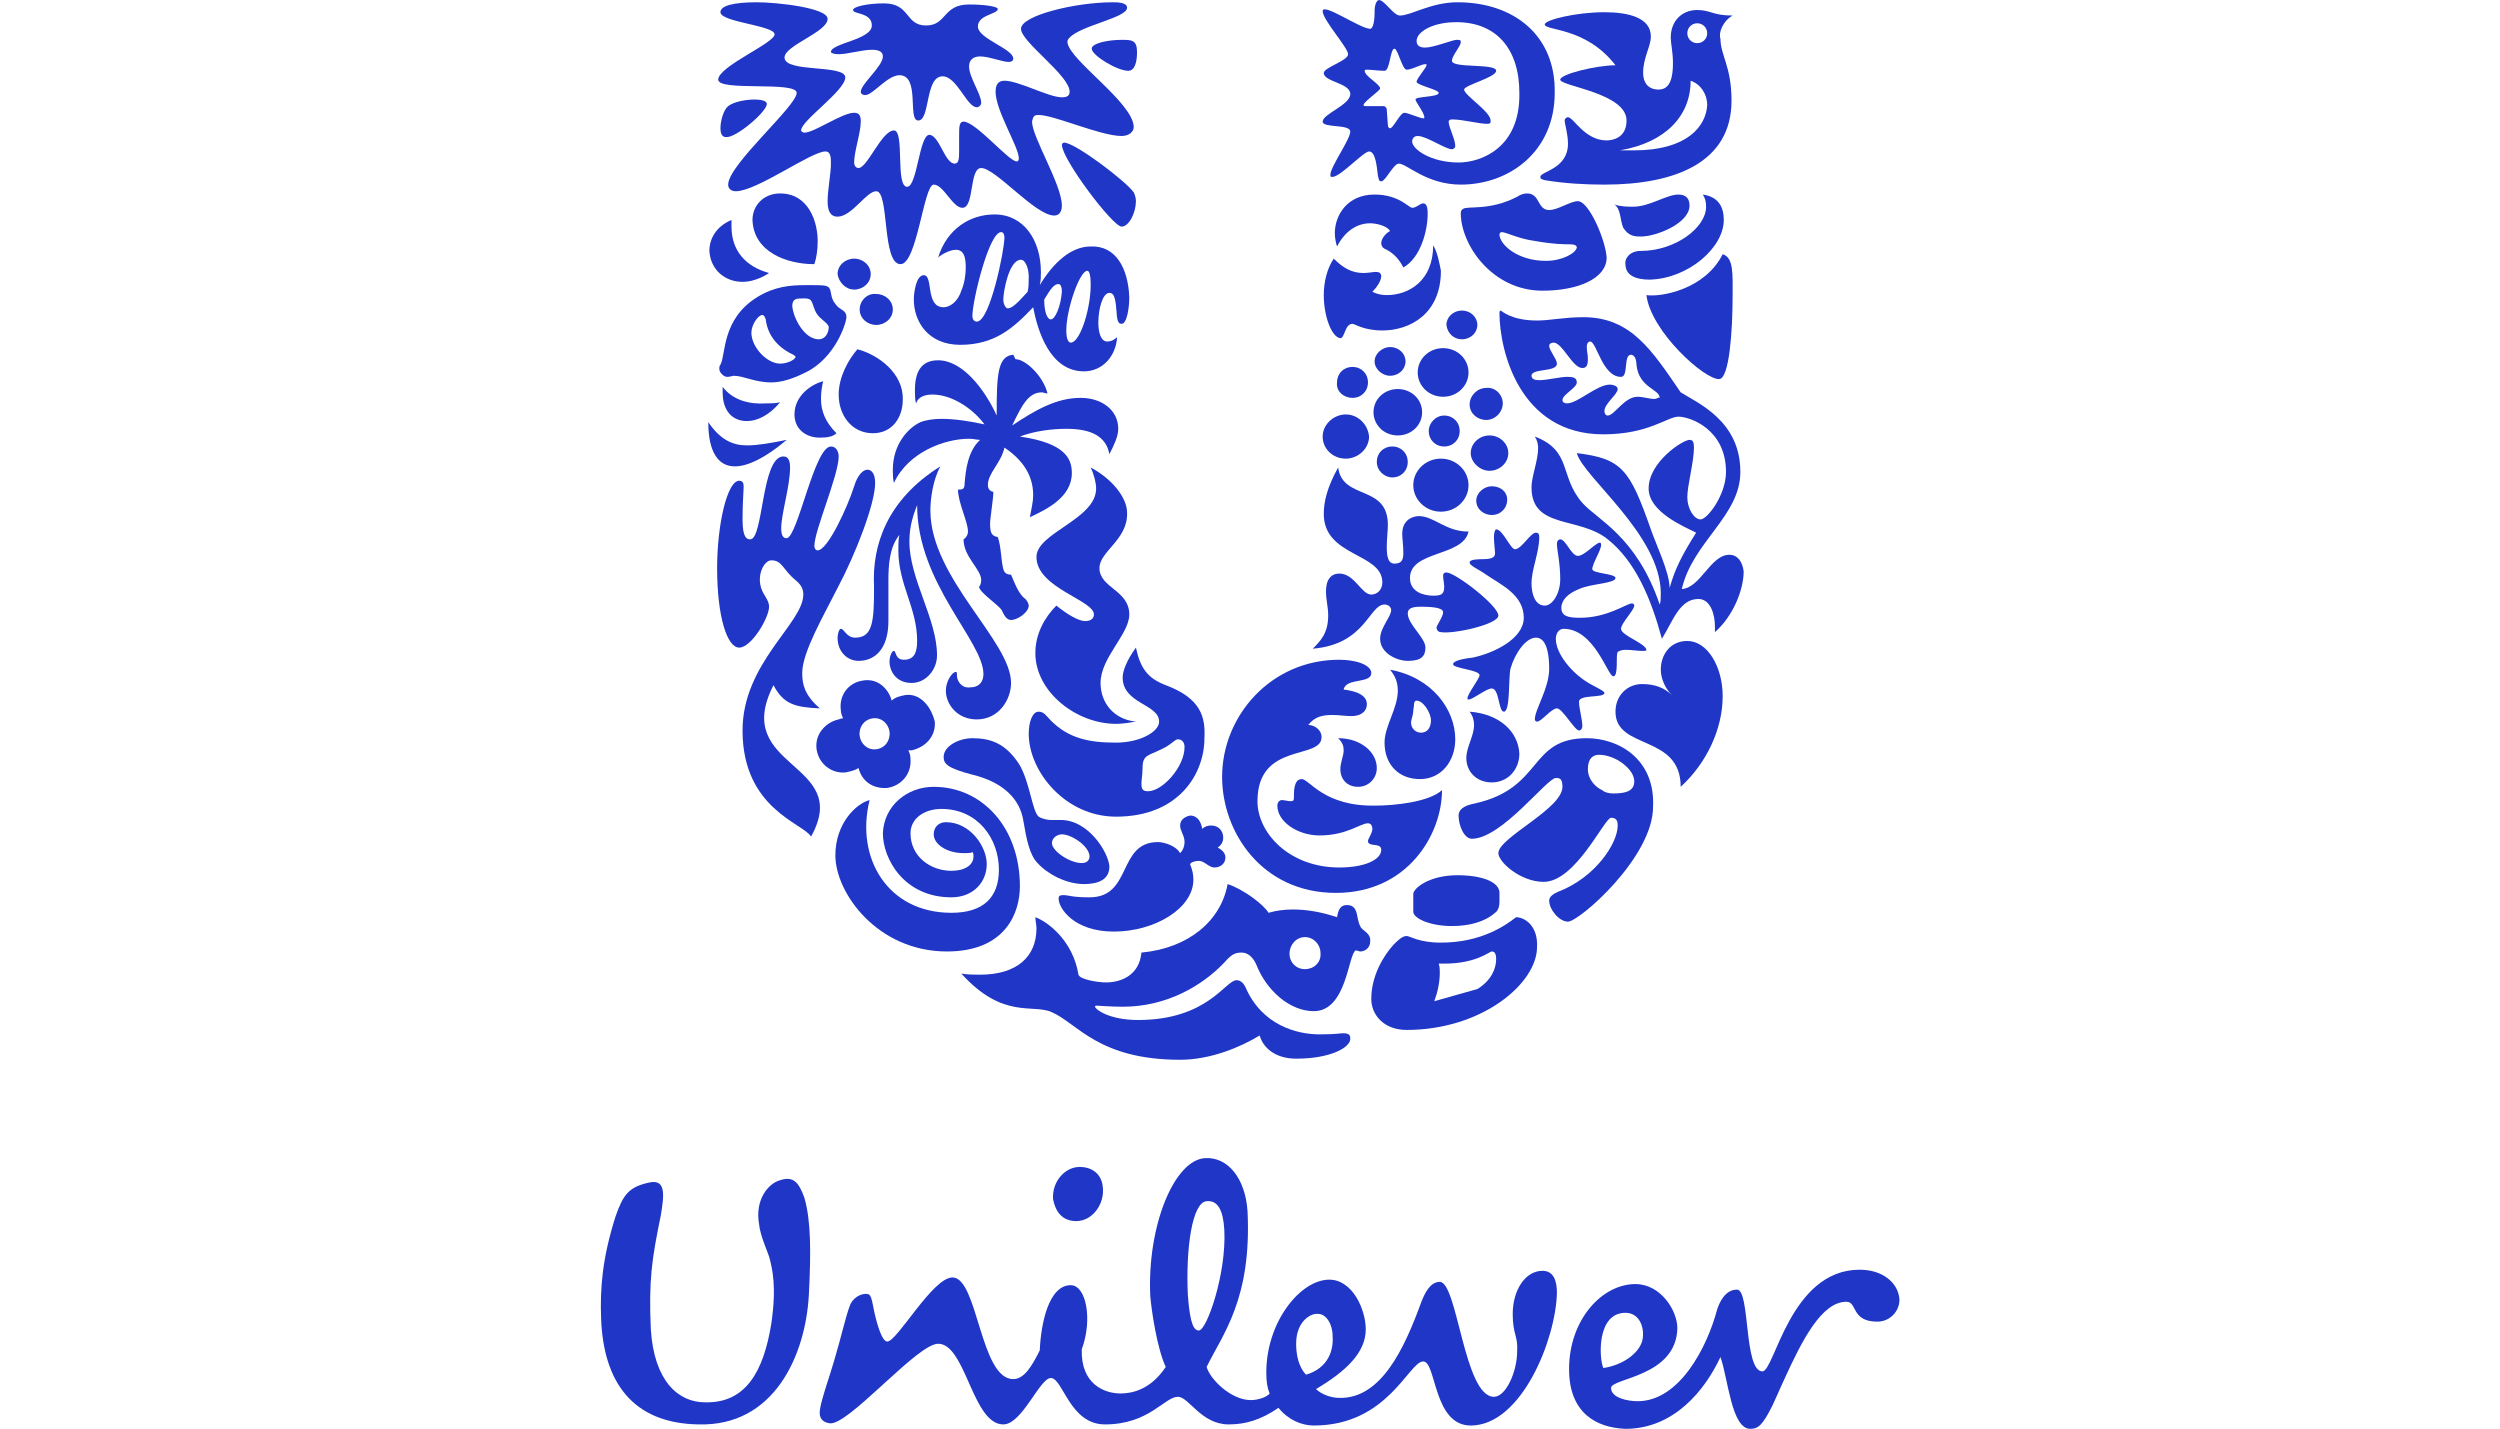 <?xml version="1.0" encoding="UTF-8" standalone="no"?>
<svg
   viewBox="0 0 350 200"
   aria-hidden="true"
   version="1.1"
   id="svg16"
   width="350"
   height="200"
   xmlns:xlink="http://www.w3.org/1999/xlink"
   xmlns="http://www.w3.org/2000/svg"
   xmlns:svg="http://www.w3.org/2000/svg">
  <style
     id="style1">
    .st1{fill-rule:evenodd;clip-rule:evenodd;fill:#1f36c7}
  </style>
  <defs
     id="defs1">
    <path
       id="path-1"
       fill="#1f36c7"
       d="m 114.9,10.3 c 2.1,0 3.5,1.2 3.6,2.7 0,1.1 -0.9,2 -2,2 -2.4,0 -1.8,-1.8 -2.8,-1.8 -2.24,0 -3.999,3.443 -5.675,7.129 l -0.258,0.568 -0.384,0.855 L 107,22.6 c -0.9,1.8 -1.3,2.1 -2,2.1 -1.7,0 -2,-4.5 -2.7,-6.5 -1.4,3 -4.2,6.5 -8.6,6.5 -2.6,-0.1 -5.1,-1.4 -5.1,-5.4 0,-4.5 3,-7.7 6,-7.7 2.3,0 3.8,2.4 3.8,4 -0.1,4.4 -6,4.5 -6,5.4 0,0.9 1.5,1.2 2.4,1.2 3.8,0 6.3,-4.9 7.2,-8.3 0.2,-0.6 0.7,-1.8 1.8,-1.8 1.2,0 0.6,7.4 2.3,7.4 1.1,0 2.5,-9.2 8.8,-9.2 z M 55.7,0.2 c 2,-0.1 3.6,1.8 3.8,4.8 0.4,8 -2.3,11.2 -3.7,14.1 0.3,1.1 2.2,3 4,3 0.7,0 1.5,-0.3 1.7,-0.6 -0.2,-0.5 -0.3,-1 -0.3,-1.9 0,-4.6 3.1,-8.4 5.7,-8.4 2.1,0 3.3,2.7 3.3,4.5 0,2.1 -1.8,3.8 -4.5,5.4 0.5,0.5 1.4,0.8 2.1,0.8 3.8,0.1 5.9,-4.5 7.4,-8.6 0.3,-0.8 0.8,-1.9 1.7,-1.9 1.6,0 2.2,10.4 4.9,10.4 1.1,0 2.1,-2.3 2.1,-4.1 0.1,-1.4 -0.4,-1.5 -0.4,-3.4 0,-2.1 1.1,-3.9 2.7,-3.9 1,0 1.3,0.9 1.3,2 -0.1,4.2 -3.2,12 -7.8,12 -3.4,0 -3.1,-5.8 -4.3,-5.8 -1.3,0 -3.2,5.8 -9.9,5.8 -1.1,0 -2.3,-0.5 -3.2,-1.6 -1.6,1.1 -3,1.5 -4.5,1.5 -2.5,0 -3.6,-2.5 -4.6,-2.5 -1.2,0 -2.6,2.5 -6.6,2.5 -3.2,0 -3.8,-4.2 -4.9,-4.2 -1,0 -2.6,4.2 -4.3,4.2 -1.366,0 -2.208,-1.737 -3.003,-3.516 L 34.16,20.25 C 33.409,18.568 32.659,17 31.5,17 c -0.909,0 -2.8,1.693 -4.714,3.437 l -0.522,0.476 c -1.909,1.74 -3.751,3.383 -4.564,3.287 -0.7,-0.1 -1,-0.5 -0.9,-1.2 0.1,-0.9 1,-3.4 1.3,-4.5 0.6,-2 1.1,-4.2 1.4,-4.9 0.2,-0.7 1,-1.2 1.6,-1.1 0.3,0 0.4,0.5 0.5,1 0.3,1.6 0.8,3.3 1.3,3.3 0.9,0 4.1,-5.8 5.9,-5.8 2.3,0 2.5,9.2 5.5,9.2 1,0 1.7,-1.2 2.4,-2.6 0.1,-2.4 0.8,-5.9 2.8,-5.9 1.4,0 2,3.1 1,5.8 -0.1,3.2 2.1,4 3.5,4 1,0 2.7,-0.3 4.1,-2.4 -0.8,-1.7 -1.3,-5.2 -1.4,-6.4 -0.3,-6.4 2.2,-12.4 5,-12.5 z m -38.5,2 C 18.4,1.8 18.9,2.4 19.4,3.8 20,5.9 20,8.7 19.8,12.6 19.5,18 16.7,24.5 9.8,24.3 3.8,24.2 1.2,20.4 1,14.7 0.9,12 1.1,9.3 2.3,5.5 3,3.5 3.5,2.8 5.4,2.4 c 1.5,-0.3 1.3,1.2 1,3 -0.8,3.9 -1.1,5.8 -0.9,10.3 0.3,4.7 2.5,6.6 4.9,6.6 3.7,0.1 5.3,-2.8 6,-7.1 0.5,-3.4 0.1,-5 -0.2,-6.1 C 16,8.5 15.4,7.2 15.3,6.2 14.9,4 16.1,2.5 17.2,2.2 Z m 48.7,12.1 c -0.6,-0.1 -2,0.6 -2,2.7 0,1.7 0.6,2.5 0.9,2.8 2,-0.6 2.5,-2.2 2.4,-3.5 0,-1.1 -0.6,-2 -1.3,-2 z m 27.8,-0.1 c -2.6,0 -2.4,4.1 -2,5 1.9,-0.3 3.2,-1.4 3.5,-2.4 0.3,-1 -0.1,-2.6 -1.5,-2.6 z M 55.922,4.093 55.8,4.1 c -1.3,0.1 -1.9,4.2 -1.7,8.5 0.2,2.8 0.6,3.2 1,3.2 0.7,0 2.5,-5.1 2.3,-9.1 C 57.3,4.9 56.8,4 55.8,4.1 Z M 44.3,1 c 1.2,0 2,0.7 2.1,1.8 C 46.6,4.3 45.5,5.9 44,5.9 42.7,5.9 42.1,5 41.9,3.9 41.8,2.3 43,1 44.3,1 Z" />
  </defs>
  <g
     id="logo-sketch"
     fill="none"
     fill-rule="evenodd"
     stroke="none"
     stroke-width="1"
     transform="matrix(1.547,0,0,1.547,6.804,-70.224)">
    <g
       id="text"
       transform="translate(49,150)">
      <use
         xlink:href="#path-1"
         id="Mask" />
    </g>
    <path
       id="fish"
       d="m 118.7,129.2 c -0.4,-0.7 -0.1,-1.9 -1.2,-1.9 -0.7,0 -0.8,0.6 -0.9,1.1 -1.5,-0.5 -2.8,-0.7 -4,-0.7 -0.8,0 -1.5,0.1 -2.2,0.3 -0.4,-0.7 -2.2,-2.1 -3.7,-2.6 -0.6,3.3 -3.5,5.8 -7.8,6.2 -0.2,2.1 -1.9,2.7 -3.2,2.7 -0.9,0 -2.4,-0.3 -2.5,-0.7 -0.5,-3.1 -2.8,-4.8 -3.9,-5.2 0,0.3 0.1,0.7 0.1,1 0,2.6 -1.8,4.2 -5.1,4.2 -0.5,0 -1.2,0 -1.7,-0.1 3.8,4.2 6.5,2.7 8.2,3.5 2.3,1 4.2,4.3 11.6,4.3 2.7,0 5.4,-1.1 7.2,-2.2 0.3,1.1 1.4,2.1 3.3,2.1 3.1,0 4.9,-1 4.9,-1.8 0,-0.2 0,-0.5 -0.6,-0.5 -0.5,0 -0.5,0.1 -2.2,0.1 -2,0 -5.2,-0.8 -6.7,-4.3 -0.3,-0.6 -0.7,-0.6 -0.8,-0.6 -1,0 -2.6,3.6 -8.9,3.6 -2.7,0 -3.9,-1 -3.9,-1.2 0,0 0,-0.1 0.1,-0.1 0.3,0 1.2,0.1 2.4,0.1 4,0 7.2,-1.9 9.2,-4 0.7,-0.8 1,-0.9 1.6,-0.9 0.5,0 1,0.4 1.3,1.1 0.9,2.3 3,4.2 5.2,4.2 3,0 3.1,-5.2 3.8,-5.5 0.1,0 0.3,0.1 0.4,0.1 0.4,0 0.9,-0.3 0.9,-0.9 0.1,-0.8 -0.8,-1 -0.9,-1.4 z m -5,3.9 c -0.8,0 -1.4,-0.6 -1.4,-1.4 0,-0.8 0.6,-1.5 1.4,-1.5 0.8,0 1.4,0.7 1.4,1.4 0.1,0.9 -0.6,1.5 -1.4,1.5 z"
       class="st1" />
    <path
       id="chilli_pepper"
       d="m 103.3,119.2 c 0.7,0 1,0.6 1.1,1.2 0.2,-0.2 0.5,-0.3 0.8,-0.3 0.7,0 1.1,0.5 1.1,1.1 0,0.4 -0.2,0.7 -0.5,0.9 0.4,0.2 0.7,0.5 0.7,0.9 0,0.5 -0.4,0.9 -1,0.9 -0.5,0 -0.9,-0.6 -1.4,-0.6 -0.3,0 -0.7,0.1 -0.8,0.3 0.2,0.5 0.3,0.9 0.3,1.4 0,2.6 -3.5,4.7 -7.2,4.7 -3.6,0 -5,-2.1 -5,-3 0,-0.2 0.1,-0.3 0.4,-0.3 0.6,0 0.7,0.2 2.4,0.2 3.9,0 2.5,-5 6.2,-5 0.5,0 1.6,0.3 2,1 0.3,-0.3 0.4,-0.7 0.4,-1 0,-0.6 -0.4,-1 -0.4,-1.5 0,-0.5 0.4,-0.8 0.9,-0.9 z"
       class="st1" />
    <path
       id="swirl"
       d="m 80.1,116.6 c 4.4,0 7.8,3.7 7.8,9 0,2.4 -1.3,5.9 -6.6,5.9 -6.3,0 -10.1,-5.3 -10.1,-8.7 0,-2.9 1.9,-4.7 3.1,-5 -1.3,5.2 1.6,10.2 7.4,10.2 2.9,0 4.3,-1.4 4.3,-3.9 0,-2.8 -1.9,-5.5 -5.2,-5.5 -1.6,0 -2.8,0.9 -2.8,2.2 0,2.1 1.8,3.4 3.7,3.4 1.2,0 2,-0.5 2,-1.3 0,-0.1 0,-0.3 -0.1,-0.4 -0.1,0.1 -0.4,0.1 -0.8,0.1 -1.5,0 -2.7,-0.8 -2.7,-1.7 0,-0.7 0.5,-1.1 1.1,-1.1 2.2,0 3.7,2.2 3.7,3.8 0,1.6 -1.2,3 -3.2,3 -4.3,0 -6.2,-3.5 -6.2,-5.8 0.1,-2.5 2.2,-4.2 4.6,-4.2 z"
       class="st1" />
    <g
       id="packaging"
       class="st1">
      <path
         d="m 132.8,128.4 c -0.9,0.7 -3.1,2.3 -6.8,2.3 -2,0 -2.8,-0.6 -3.1,-0.6 -0.4,0 -0.8,0.4 -1.2,0.8 -0.9,1 -2,2.8 -2,4.9 0,1.4 1.1,2.8 3.2,2.8 6.8,0 11.8,-4.2 11.8,-7.5 0.1,-1.9 -1.1,-2.7 -1.9,-2.7 z m -3.5,6.5 -3.9,1.1 c 0.3,-0.8 0.5,-1.7 0.5,-2.6 0,-0.3 0,-0.5 -0.1,-0.8 h 0.5 c 2.9,0 4.1,-1.1 4.3,-1.1 0.2,0 0.4,0.1 0.4,0.7 0,0.8 -0.4,1.9 -1.7,2.7 z"
         id="path1" />
      <path
         d="m 127,129.2 c 1.6,0 3,-0.4 3.9,-1.2 0.3,-0.2 0.4,-0.6 0.4,-1 v -0.8 c 0,-1 -1.6,-1.6 -3.8,-1.6 -2.6,0 -4,1.2 -4,1.7 v 1.6 c 0,0.6 1.5,1.3 3.5,1.3 z"
         id="path2" />
    </g>
    <path
       id="clothes"
       d="m 139.2,112.2 c -5.3,0 -3.9,4.5 -10.1,5.9 -1.1,0.2 -1.5,0.6 -1.5,1.1 0,0.9 0.5,2.1 1.2,2.1 2.7,0 6.8,-5.5 7.6,-5.5 0.3,0 0.6,0 0.6,0.8 0,2 -5.8,4.6 -5.8,6 0,0.8 2,2.6 4.1,2.6 2.9,0 5.5,-5.8 6.1,-5.8 0.5,0 0.6,0.3 0.6,0.7 0,1.6 -2,4.7 -5.4,6 -0.7,0.3 -0.8,0.6 -0.8,0.8 0,0.8 0.9,1.9 1.7,1.9 1,0 7.7,-5.8 7.7,-10.4 0.2,-4.3 -3.1,-6.2 -6,-6.2 z m 2.4,5 c -0.4,0 -0.8,-0.1 -1,-0.3 -0.5,-0.2 -1.3,-0.9 -1.3,-1.9 0,-1 0.5,-1.3 1,-1.3 1.5,0 3.2,1.3 3.2,2.4 0,0.9 -0.8,1.1 -1.9,1.1 z"
       class="st1" />
    <path
       id="spoon"
       d="m 91.6,119.6 h -0.9 c -0.3,0 -0.8,-0.1 -1.1,-0.3 -0.6,-0.5 -0.8,-3.2 -1.8,-4.8 -1.2,-1.8 -2.5,-2.3 -4.2,-2.3 -1.2,0 -2.6,0.7 -2.6,1.7 0,0.6 0.3,1 2.6,1.6 2.9,0.7 4.3,2.3 4.6,4.1 0.3,1.8 0.6,3.2 1.3,3.9 0.9,1 2.6,1.9 4.2,1.9 1.3,0 2.3,-0.4 2.3,-1.6 -0.1,-1.3 -1.9,-4.2 -4.4,-4.2 z m 1.9,3.9 c -1.1,0 -2.7,-1.1 -2.7,-1.8 0,-0.5 0.5,-0.8 0.9,-0.8 0.9,0 2.5,1.1 2.5,2 0,0.3 -0.2,0.6 -0.7,0.6 z"
       class="st1" />
    <g
       id="wave"
       class="st1">
      <path
         d="m 113.4,115.9 c -0.7,0 -0.7,1.1 -0.7,1.5 0,0.4 0,0.5 -0.3,0.5 -0.3,0 -0.5,-0.1 -0.8,-0.1 -0.2,0 -0.4,0.2 -0.4,0.5 0,1.5 1.9,2.7 3.8,2.7 2.5,0 3.7,-1.1 4.4,-1.1 0.3,0 0.4,0.3 0.4,0.5 0,0.4 -0.4,0.9 -0.4,1.1 0,0.6 1.2,0.1 1.2,0.8 0,0.9 -1.5,1.6 -3.8,1.6 -4.5,0 -7.4,-3.1 -7.4,-6 0,-5.4 5.8,-3.7 5.8,-5.8 0,-0.7 -0.7,-1.1 -1.2,-1.1 0.6,-0.8 1.4,-0.9 2.2,-0.9 0.6,0 1.2,0.1 1.7,0.1 0.7,0 1.4,-0.3 1.4,-1.1 0,-0.5 -0.4,-1.1 -2.1,-1.3 0.2,-1.1 2.5,-0.5 2.5,-1.5 0,-0.7 -1.3,-1.2 -2.9,-1.2 -6.2,0 -10.6,5.1 -10.6,10.6 0,5 3.6,10.5 10.3,10.5 6.5,0 9.6,-5.3 9.6,-9.3 -1.2,1.1 -4.4,1.4 -6,1.4 -4.7,0.1 -6,-2.4 -6.7,-2.4 z"
         id="path3" />
      <path
         d="m 118.5,116.6 c 1,0 1.7,-0.8 1.7,-1.7 0,-1.4 -1.4,-2.7 -3.5,-2.7 0.4,0.4 0.5,0.7 0.5,1.1 0,0.5 -0.3,1.1 -0.3,1.7 0,0.9 0.6,1.6 1.6,1.6 z m 10.1,-6.8 c 0.3,0.4 0.4,0.8 0.4,1.2 0,1 -0.7,2 -0.7,3 0,1.2 0.9,2.2 2.3,2.2 1.5,0 2.5,-1.2 2.5,-2.6 -0.1,-2 -1.8,-3.6 -4.5,-3.8 z m -7.2,-3.8 c 0.5,0.6 0.7,1.2 0.7,1.9 0,1.6 -1.2,3.2 -1.2,4.7 0,2 1.3,3.3 3.2,3.3 2,0 3.2,-1.7 3.2,-3.6 0,-2.7 -2.1,-5.6 -5.9,-6.3 z m 2.8,5.7 c -0.5,0 -0.9,-0.4 -0.9,-0.9 0,-0.3 0.2,-0.7 0.2,-1.1 0.1,-0.5 0,-0.9 0.3,-0.9 0.6,0 1.3,1.1 1.3,1.8 0,0.6 -0.3,1.1 -0.9,1.1 z"
         id="path4" />
    </g>
    <g
       id="bowl"
       class="st1">
      <path
         d="m 101.1,107.4 c -1.6,-0.6 -2.3,-1.5 -2.7,-3.4 -0.8,1.1 -1.2,2.1 -1.2,2.7 0,2.4 3.3,2.4 3.3,4 0,0.9 -1.7,1.9 -3.9,1.9 -2.5,0 -4.3,-0.4 -5.9,-2 -0.4,-0.4 -0.6,-0.8 -1.1,-0.8 -0.6,0 -0.9,1 -0.9,2 0,3.4 3.3,7.5 7.9,7.5 5.7,0 8,-3.9 8,-7.1 0.1,-1.9 -0.3,-3.6 -3.5,-4.8 z m -1.6,9.6 c -0.5,0 -0.6,-0.2 -0.6,-0.7 0,-0.3 0.1,-0.9 0.1,-1.4 0,-1.2 0.5,-1.1 1.7,-1.7 0.9,-0.4 1.2,-0.9 1.5,-0.9 0.3,0 0.6,0.2 0.6,0.7 0,1.8 -2,4 -3.3,4 z"
         id="path5" />
      <path
         d="m 93.8,101.6 c -0.6,0 -1.6,-0.6 -2.6,-1.4 -1.1,1.1 -1.9,2.6 -1.9,4.3 0,3.5 3.7,6.4 7.3,6.4 0.6,0 1.2,-0.1 1.8,-0.2 -2,-0.2 -3.2,-1.7 -3.2,-3.5 0,-2.3 2.6,-4.4 2.6,-6.2 0,-2.2 -2.7,-2.4 -2.7,-4.2 0,-1.5 2.6,-2.6 2.5,-5 0,-1.4 -1.4,-3.1 -3.3,-4.1 0.3,0.6 0.5,1.4 0.5,1.9 0,2.8 -5.4,4 -5.4,6.2 0,2.8 5.2,3.9 5.2,5.2 0,0.3 -0.2,0.6 -0.8,0.6 z"
         id="path6" />
    </g>
    <path
       id="heart"
       d="m 148.3,103.4 c 1.8,0 3.2,2.3 3.2,5 0,2.9 -1.4,6 -3.8,8.2 0,-4.8 -5.9,-3.3 -5.9,-6.8 0,-1.5 1.1,-2.5 2.4,-2.5 1.1,0 2,0.3 2.7,1 -0.6,-0.6 -1,-1.5 -1,-2.3 0,-1.3 0.8,-2.6 2.4,-2.6 z"
       class="st1" />
    <path
       id="flower"
       d="m 77.5,108.3 c -0.5,0.1 -0.9,0.2 -1.2,0.5 -0.3,-1.1 -1.3,-2.1 -2.7,-1.8 -1.2,0.2 -2.1,1.3 -1.9,2.7 0,0.2 0.1,0.5 0.2,0.7 0,0 -0.2,0 -0.4,0.1 -1,0.2 -2.2,1.2 -2,2.7 0.2,1.3 1.3,2.2 2.6,2.1 0.5,-0.1 0.9,-0.2 1.2,-0.4 0.3,1.2 1.3,1.9 2.6,1.8 1.3,-0.2 2.2,-1.3 2.1,-2.6 0,-0.4 -0.1,-0.6 -0.2,-0.8 h 0.3 c 1.3,-0.3 2.2,-1.3 2.1,-2.6 -0.4,-1.6 -1.5,-2.6 -2.7,-2.4 z m -2.6,4.9 c -0.8,0.1 -1.4,-0.5 -1.5,-1.2 -0.1,-0.8 0.4,-1.5 1.2,-1.6 0.8,-0.1 1.4,0.5 1.5,1.2 0.1,0.8 -0.4,1.5 -1.2,1.6 z"
       class="st1" />
    <g
       id="transformation"
       class="st1">
      <path
         d="m 142.3,102.3 c 0,-0.5 1.2,-1.7 1.2,-2.1 0,-0.1 -0.1,-0.2 -0.2,-0.2 -0.5,0 -2.2,1.3 -4.7,1.3 -1,0 -1.7,-0.1 -1.7,-0.9 0,-0.7 0.6,-1.3 1.6,-1.7 1.1,-0.5 3.3,-0.5 3.3,-1 0,-0.4 -2.1,-0.4 -2.1,-0.8 0,-0.5 0.8,-1.7 0.8,-2.2 0,0 0,-0.2 -0.1,-0.2 -0.4,0 -1.4,1.2 -2,1.2 -0.6,0 -1.1,-1.5 -1.6,-1.5 -0.1,0 -0.3,0.1 -0.3,0.4 0,0.6 0.3,1.7 0.3,3.2 0,1.3 -0.7,2.4 -1.4,2.4 -0.9,0 -1.2,-1.1 -1.2,-2 0,-1.3 0.7,-2.8 0.7,-4.2 0,-0.3 -0.1,-0.4 -0.3,-0.4 -0.5,0 -1.3,1.5 -1.9,1.5 -0.4,0 -1.1,-1.8 -1.7,-1.8 -0.1,0 -0.2,0.3 -0.2,0.7 0,0.5 0.1,1.2 0.1,1.5 0,0.4 -0.5,0.5 -1.1,0.5 -0.4,0 -1.2,0 -1.2,0.3 0,0.3 0.8,0.6 1.5,1.1 1.3,0.9 3.4,1.8 3.4,3.9 0,1.9 -2.7,3.2 -4.6,3.6 -0.9,0.1 -1.8,0.3 -1.8,0.6 0,0.4 2.4,0.5 2.4,1 0,0.3 -1.1,1.7 -1.1,2.1 0,0.1 0.1,0.1 0.1,0.1 0.4,0 1.6,-1 2.1,-1 0.7,0 0.6,2.1 1.1,2.1 0.6,0 0.4,-3.1 0.6,-3.9 0.4,-1.4 1.4,-2.8 2.3,-2.8 1.1,0 1.2,1.9 1.2,2.8 0,1.8 -1.3,3.7 -1.3,4.6 0,0.1 0.1,0.2 0.2,0.2 0.4,0 1.3,-1.2 1.8,-1.2 0.5,0 1.6,2 2,2 0.2,0 0.3,-0.2 0.3,-0.4 0,-0.6 -0.3,-1.6 -0.3,-2.2 0,-0.7 2.3,-0.3 2.3,-0.8 0,-0.2 -1,-0.6 -1.6,-1 -1.3,-0.8 -2.8,-2.5 -2.8,-3.9 0,-0.5 0.3,-0.9 0.7,-0.9 2.8,0 4,4.3 4.5,4.3 0.5,0 0.2,-1.9 0.4,-2.2 0.1,-0.1 0.4,-0.2 0.7,-0.2 0.5,0 1.1,0.1 1.5,0.1 0.3,0 0.4,0 0.4,-0.1 -0.1,-0.6 -2.3,-1.3 -2.3,-1.9 z"
         id="path7" />
      <path
         d="m 131.2,101.1 c 0,-0.9 -3.9,-3.9 -4.7,-3.9 -0.2,0 -0.3,0.1 -0.3,0.3 0,0.3 0.1,0.7 0.1,1 0,0.7 -0.3,0.8 -1,0.8 -0.8,0 -2.1,-0.3 -2.1,-1.6 0,-2.5 4.8,-1.9 5.3,-4.2 -2.1,0 -3.1,-1.4 -4.5,-1.4 -0.5,0 -1.5,0.3 -1.5,1.6 0,0.4 0.1,1.1 0.1,1.7 0,0.6 -0.1,1 -0.8,1 -0.6,0 -0.7,-0.7 -0.7,-1.5 0,-0.7 0.1,-1.5 0.1,-2 0,-3.7 -4.1,-2.2 -4.5,-5.2 -1,1.8 -1.3,3.1 -1.3,4.2 0,3.9 5.3,3.5 5.3,6.2 0,0.7 -0.5,1.1 -1,1.1 -0.9,0 -1.5,-1.9 -2.9,-1.9 -0.7,0 -1.2,0.5 -1.2,1.6 0,0.8 0.2,1.4 0.2,2.2 0,1.6 -0.7,2.3 -1.4,3 4.8,-0.4 5.1,-4 6.5,-4 0.4,0 0.6,0.3 0.6,0.5 0,0.6 -1,1.6 -1,2.6 0,1.3 1.5,2 2.5,2 1.2,0 1.6,-0.4 1.6,-1.2 0,-0.9 -1.6,-2.1 -1.6,-3.1 0,-0.5 0.5,-0.6 1.2,-0.6 1.5,0 2,0.2 2,0.5 0,0.4 -0.6,1.2 -0.6,1.4 0,0.1 0.1,0.4 0.4,0.4 1.1,0.2 5.2,-0.7 5.2,-1.5 z"
         id="path8" />
    </g>
    <path
       id="hair"
       d="m 80.7,87.6 c -0.7,1.3 -0.9,3 -0.9,4 0,6.1 7.3,11.8 7.3,15.6 0,1.5 -1.1,3.3 -3.1,3.3 -1.8,0 -2.8,-1.4 -2.8,-2.6 0,-0.9 0.6,-1.7 0.9,-1.7 0.1,0 0.1,0.1 0.1,0.3 0,0.5 0.4,1.2 1.2,1.1 0.8,0 1.2,-0.5 1.2,-1.2 0,-3 -6,-8.2 -6,-15.3 -0.3,0.8 -0.7,1.8 -0.7,3.3 0,3.4 2.5,7 2.5,10.3 0,1.3 -1,2.5 -2.3,2.5 -1.5,0 -2,-1.2 -2,-1.9 0,-0.5 0.2,-1 0.4,-1 0.2,0 0.1,0.8 0.9,0.8 0.9,0 1.2,-0.6 1.2,-1.7 0,-3 -1.7,-5.1 -1.7,-8.2 0,-0.5 0,-1 0.1,-1.4 -0.9,1.1 -1,2.7 -1,4.1 v 3.7 c 0,2.5 -1.2,3.6 -2.7,3.6 -1,0 -1.9,-0.8 -1.9,-2.1 0,-0.2 0.1,-0.8 0.3,-0.8 0.3,0 0.5,0.8 1.3,0.8 1.6,0 1.7,-1.5 1.7,-4.6 -0.2,-3.8 1.2,-7.9 6,-10.9 z"
       class="st1" />
    <path
       id="hand"
       d="m 70.8,85.8 c 0.5,0 0.7,0.5 0.7,0.9 0,1.7 -2.2,6.7 -2.2,8.1 0,0.2 0.1,0.4 0.3,0.4 0.9,0 2.7,-3.9 3.3,-5.8 0.3,-1 0.8,-1.5 1.2,-1.5 0.4,0 0.7,0.4 0.7,1.2 0,1.9 -1.8,6.5 -3.4,9.5 -1.2,2.4 -3.2,5.8 -3.2,7.7 0,1 0.2,2 1.6,3.2 -2.3,-0.1 -3.3,-0.4 -4.2,-2.1 -3.9,7.6 7.2,6.9 3.4,13.7 -0.7,-1.2 -6.2,-2.5 -6.2,-9.6 0,-6.1 5.5,-9.7 5.5,-12.3 0,-0.5 -0.2,-0.9 -0.7,-1.3 -1.2,-1 -1.2,-1.8 -2.2,-1.8 -0.7,0 -1.5,1.6 -0.7,3 0.3,0.5 0.5,0.8 0.5,1.2 0,1 -1.6,3.7 -2.7,3.7 -1.1,0 -2,-2.8 -2,-7.2 0,-3.9 0.9,-7.9 2,-7.9 0.3,0 0.4,0.2 0.4,0.5 0,0.5 -0.1,1.4 -0.1,3 0,1.7 0.4,1.8 0.7,1.8 1.2,0 1,-7.5 3,-7.5 0.5,0 0.6,0.5 0.6,1 0,1.7 -0.8,4.2 -0.8,5.5 0,0.7 0.2,0.9 0.5,0.9 1,-0.1 2.5,-8.3 4,-8.3 z"
       class="st1" />
    <path
       id="plant"
       d="m 152.1,95.6 c -1.7,0 -2.6,3 -4.3,3.1 1,-4.3 5.3,-6.6 5.3,-10.6 0,-4.6 -3.8,-6.2 -5.4,-7.2 -2.6,-3.8 -4.5,-6.8 -8.8,-6.8 -1.8,0 -3,0.3 -4.2,0.3 -2.4,0 -3.2,-0.9 -3.3,-0.9 0,0 -0.1,0 -0.1,0.2 0,3.4 1.8,11 9.4,11 4.1,0 5.8,-1.6 6.8,-1.6 1,0 4.3,1.1 4.3,5 0,2.1 -1.7,4.3 -2.3,4.3 -0.6,0 -1.2,-1 -1.2,-2 0,-1.1 0.6,-3.2 0.6,-4.5 0,-0.5 -0.1,-0.7 -0.4,-0.7 -0.6,0 -3.7,2 -3.7,4.4 0,2.1 3.1,3.4 4.3,4 -1.2,1.9 -1.9,3.2 -2.4,5 0,-1.4 -1.3,-4.1 -1.7,-5.3 -1.9,-5.4 -2.6,-6.4 -6.7,-6.9 0.6,2.2 7.6,7.4 7.6,12.7 0,0.3 0,0.8 -0.1,1 -2.1,-6.2 -5.7,-7.7 -7,-9.2 -2.1,-2.4 -0.9,-4.7 -4.3,-6 0.2,0.3 0.3,0.7 0.3,1 0,1.2 -0.6,2.6 -0.6,3.6 0,3.8 4.3,2.6 6.9,4.7 2.5,2 3.9,5.3 4.9,9 1,-1.6 1.6,-3.6 3.3,-3.6 1.1,0 1.5,1.4 1.5,2.5 v 0.5 c 1.7,-1.5 2.6,-3.9 2.6,-5.5 -0.1,-0.8 -0.5,-1.5 -1.3,-1.5 z m -6.8,-14.1 c -0.4,0 -1,-0.2 -1.5,-0.2 -1.2,0 -2.1,1.7 -2.7,1.7 -0.2,0 -0.3,-0.2 -0.3,-0.4 0,-0.7 1.2,-1.5 1.2,-2 0,-0.3 -0.5,-0.4 -0.7,-0.4 -1.2,0 -2.9,1.7 -3.9,1.7 -0.2,0 -0.4,-0.1 -0.4,-0.3 0,-0.5 1.3,-1.1 1.3,-1.6 0,-0.5 -0.5,-0.5 -0.9,-0.5 -0.6,0 -1.8,0.3 -2.5,0.3 -0.4,0 -0.7,-0.1 -0.7,-0.4 0,-0.7 2.3,-0.3 2.3,-1.1 0,-0.4 -0.7,-1.2 -0.7,-1.6 0,-0.2 0.2,-0.3 0.4,-0.3 0.8,0 1.7,2.3 2.6,2.3 0.4,0 0.5,-0.3 0.5,-0.8 0,-0.5 -0.1,-0.7 -0.1,-1.1 0,-0.4 0.2,-0.5 0.3,-0.5 0.6,0 1.1,3.2 2.8,3.2 0.7,0 0.2,-2 0.9,-2 0.4,0 0.5,0.6 0.5,0.9 0.2,2.1 2.1,2.2 2.1,3 -0.1,-0.1 -0.2,0.1 -0.5,0.1 z"
       class="st1" />
    <g
       id="particles"
       class="st1">
      <path
         d="m 121.4,76.8 c 0.8,0 1.4,0.6 1.4,1.3 0,0.7 -0.6,1.3 -1.4,1.3 -0.7,0 -1.4,-0.6 -1.4,-1.3 0,-0.7 0.7,-1.3 1.4,-1.3 z m 9.2,12.6 c -0.7,0 -1.4,0.6 -1.4,1.3 0,0.8 0.7,1.3 1.4,1.3 0.8,0 1.4,-0.6 1.4,-1.4 0,-0.7 -0.6,-1.2 -1.4,-1.2 z M 126,86.9 c -1.4,0 -2.5,1.1 -2.5,2.4 0,1.3 1.1,2.4 2.5,2.4 1.4,0 2.5,-1.1 2.5,-2.4 0,-1.3 -1.1,-2.4 -2.5,-2.4 z m -4.4,-1.1 c -0.8,0 -1.4,0.6 -1.4,1.4 0,0.8 0.7,1.4 1.4,1.4 0.8,0 1.4,-0.6 1.4,-1.4 0,-0.8 -0.6,-1.4 -1.4,-1.4 z m 8.8,2.2 c 0.9,0 1.7,-0.7 1.7,-1.6 0,-0.9 -0.8,-1.6 -1.7,-1.6 -0.9,0 -1.7,0.7 -1.7,1.6 0,0.8 0.8,1.6 1.7,1.6 z m -13,-5.1 c -1.1,0 -2.1,0.9 -2.1,2 0,1.1 0.9,2 2.1,2 1.1,0 2.1,-0.9 2.1,-2 -0.1,-1.1 -1,-2 -2.1,-2 z m 7.5,1.5 c 0,0.8 0.6,1.4 1.4,1.4 0.8,0 1.4,-0.6 1.4,-1.4 0,-0.8 -0.6,-1.4 -1.4,-1.4 -0.8,0 -1.4,0.7 -1.4,1.4 z m -2.8,0.4 c 1.2,0 2.2,-0.9 2.2,-2.1 0,-1.2 -1,-2.1 -2.2,-2.1 -1.2,0 -2.2,0.9 -2.2,2.1 0,1.1 0.9,2.1 2.2,2.1 z m 8,-1.4 c 0.8,0 1.5,-0.7 1.5,-1.5 0,-0.8 -0.7,-1.5 -1.5,-1.4 -0.8,0 -1.5,0.7 -1.5,1.5 0,0.8 0.7,1.4 1.5,1.4 z m -12.1,-2 c 0.8,0 1.4,-0.6 1.4,-1.4 0,-0.8 -0.6,-1.4 -1.4,-1.4 -0.8,0 -1.4,0.6 -1.4,1.4 -0.1,0.8 0.6,1.4 1.4,1.4 z m 8.2,-0.1 c 1.3,0 2.3,-1 2.3,-2.2 0,-1.2 -1,-2.2 -2.3,-2.2 -1.3,0 -2.3,1 -2.3,2.2 0,1.2 1,2.2 2.3,2.2 z m 1.7,-5.2 c 0.8,0 1.4,-0.6 1.4,-1.3 0,-0.7 -0.6,-1.3 -1.4,-1.3 -0.8,0 -1.4,0.6 -1.4,1.3 0.1,0.8 0.7,1.3 1.4,1.3 z"
         id="path9" />
    </g>
    <path
       id="tree"
       d="m 87.5,77.9 c 0.9,0 2.5,1.5 2.9,3.1 -0.2,0 -0.4,-0.1 -0.5,-0.1 -1.2,0 -1.8,1.1 -2.7,3 2.1,-1.4 4,-2.5 6.2,-2.5 1.9,0 3.4,1.1 3.4,2.8 0,0.7 -0.4,1.5 -0.8,2.3 -0.3,-1.6 -1.6,-2.3 -3.9,-2.3 -1.3,0 -2.9,0.2 -4.2,0.7 4.1,0.6 4.7,2 4.7,3.3 0,2.2 -2.3,3.3 -3.8,4 0.1,-0.6 0.3,-1.3 0.3,-2 0,-1.3 -0.5,-2.9 -2.6,-4.3 -0.3,1.4 -1.5,2.3 -1.5,3.4 0,0.4 0.3,0.6 0.5,0.6 0,0.6 -0.3,2.4 -0.3,2.9 0,0.9 0.2,1.1 0.7,1.2 0.3,0.8 0.3,2.2 0.5,2.9 0.1,0.4 0.4,0.5 0.7,0.5 0.3,0.7 0.7,1.8 1.3,2.2 0.1,0.1 0.3,0.4 0.3,0.6 0,0.6 -1,1.3 -1.6,1.3 -0.2,0 -0.5,-0.1 -0.8,-0.8 -0.2,-0.5 -2,-1.6 -2.1,-2.2 0.1,-0.1 0.2,-0.3 0.2,-0.6 0,-1 -1.6,-2.1 -1.6,-3.7 0.2,-0.1 0.4,-0.4 0.4,-0.7 0,-0.9 -0.9,-2.6 -0.9,-3.8 0.4,0 0.6,0 0.6,-0.6 0.1,-1.2 0.3,-2.9 1.4,-3.9 -0.3,0 -0.6,-0.1 -1,-0.1 -2.2,0 -5.5,1.2 -6.8,4 -0.1,-0.4 -0.1,-0.8 -0.1,-1.2 0,-2.3 1.4,-3.8 2.5,-4.3 0.5,-0.2 1.2,-0.3 1.9,-0.3 1.2,0 2.5,0.2 3.9,0.5 -1.2,-1.6 -3.1,-2.7 -4.7,-2.7 -0.7,0 -1.3,0.2 -1.5,0.8 -0.1,-0.3 -0.1,-0.8 -0.1,-1.2 0,-1.7 0.6,-2.7 2.1,-2.7 2.2,0 4.2,2.6 5.3,5 v -0.3 c 0,-3.4 0.1,-5.1 1.5,-5.2 z"
       class="st1" />
    <g
       id="bee"
       class="st1">
      <path
         d="m 59.7,83.6 c 0,2.7 0.9,4 2.4,4 1.2,0 2.8,-0.8 4.7,-2.4 -1.5,0.3 -2.6,0.5 -3.6,0.5 -1.3,0 -2.4,-0.5 -3.5,-2.1 z m 10.4,-3.7 c -0.9,0.2 -2.6,1.2 -2.6,3 0,1.3 1,2.1 2.3,2.1 0.7,0 1.2,-0.1 1.5,-0.4 -1,-1 -1.4,-2 -1.4,-3.1 0,-0.7 0.1,-1.2 0.2,-1.6 z M 73.2,77 c -0.8,0.9 -1.7,2.5 -1.7,4.1 0,1.9 1.2,3.5 3.1,3.5 1.8,0 2.7,-1.5 2.7,-3 0.1,-2.4 -2.2,-4.1 -4.1,-4.6 z M 61,80.4 v 0.5 c 0,1.7 0.9,2.6 2.2,2.6 0.9,0 2,-0.5 3,-1.7 -0.4,0.1 -0.9,0.1 -1.3,0.1 -1.5,0.1 -3,-0.3 -3.9,-1.5 z m 7.4,-9.2 c -1.2,0 -2.7,0.1 -4.3,1.1 -3.2,2 -2.8,5.2 -3.3,6.1 -0.1,0.1 -0.1,0.2 -0.1,0.4 0,0.3 0.4,0.7 0.7,0.7 0.3,0 0.5,-0.1 0.6,-0.1 0.9,0 1.9,0.6 3.4,0.6 0.9,0 1.9,-0.3 3.1,-0.9 2.7,-1.3 3.7,-4.5 3.7,-5 0,-0.7 -0.6,-0.6 -1,-1.2 -0.5,-0.6 -0.3,-1.2 -0.6,-1.5 -0.2,-0.2 -0.7,-0.2 -1.4,-0.2 z m -2.2,7.1 c -1.2,0 -2.6,-1.5 -2.6,-2.8 0,-0.7 0.6,-1.6 1,-1.6 0.1,0 0.2,0.1 0.3,0.4 0.2,1.7 1.4,2.7 2.5,3.2 0.1,0.1 0.2,0.1 0.2,0.2 -0.1,0.3 -0.8,0.6 -1.4,0.6 z M 70.6,75 c 0,0.5 -0.3,1.1 -0.9,1.1 -1.3,0 -2.3,-1.9 -2.4,-3 0,-0.7 0.4,-0.7 1,-0.7 0.3,0 0.4,0 0.6,0.1 0.3,0.2 0.3,0.9 0.7,1.4 0.3,0.4 1,0.8 1,1.1 z m 2.8,-1.6 c 0,0.8 0.7,1.4 1.5,1.4 0.8,0 1.5,-0.6 1.5,-1.4 0,-0.8 -0.7,-1.4 -1.5,-1.4 -0.8,-0.1 -1.5,0.6 -1.5,1.4 z m -0.5,-1.8 c 0.8,0 1.5,-0.6 1.5,-1.4 0,-0.8 -0.7,-1.4 -1.5,-1.4 -0.8,0 -1.5,0.6 -1.5,1.4 0.1,0.7 0.7,1.4 1.5,1.4 z M 62.8,70.9 c 1.3,0 2.4,-0.8 2.4,-0.8 C 63,69.5 61.8,68 61.8,65.9 v -0.6 c -1.4,0.6 -2,1.7 -2,2.8 0.1,1.7 1.4,2.8 3,2.8 z m 6.5,-1.6 c 0.2,-0.6 0.3,-1.3 0.3,-2.1 0,-1.7 -0.8,-4.3 -3.4,-4.3 -1.5,0 -2.5,1.1 -2.5,2.4 0.1,2.9 3.1,4 5.6,4 z"
         id="path10" />
    </g>
    <g
       id="ice_cream"
       class="st1">
      <path
         d="m 151.5,68.4 c -1.6,3.2 -5.6,3.9 -6.9,3.7 0.4,3.3 5.3,7.7 6.6,7.6 0.9,-0.1 1.2,-4.3 1.2,-7.6 0,-1.9 0.1,-3.4 -0.9,-3.7 z m 0.1,-3.1 c 0,-1.2 -0.5,-2.1 -1.9,-2.3 0.2,0.3 0.3,0.6 0.3,1.1 0,1.9 -2.8,4 -5.9,4 -1.1,0 -1.5,0.8 -1.4,1.2 0,1 0.9,1.4 2.2,1.4 3.5,-0.1 6.7,-2.9 6.7,-5.4 z"
         id="path11" />
      <path
         d="m 144.1,66.8 c 1.4,0 4.4,-1.2 4.4,-2.8 0,-0.5 -0.2,-1 -1,-1 -1.1,0 -2.6,1.1 -4.1,1.1 -0.5,0 -1.1,0 -1.7,-0.2 0.6,0.4 0.5,1.4 0.8,2.1 0.5,0.8 1.1,0.8 1.6,0.8 z"
         id="path12" />
    </g>
    <g
       id="cycle"
       class="st1">
      <path
         d="m 125.3,67.6 c 0,3.2 -2.2,4.5 -4.2,4.5 -0.5,0 -0.9,-0.1 -1.3,-0.3 0.4,-0.4 0.8,-1 0.8,-1.4 0,-0.3 -0.2,-0.4 -0.5,-0.4 -0.2,0 -0.7,0.1 -1.1,0.1 -1,0 -1.8,-0.4 -2.7,-1.3 -0.6,0.9 -0.9,2.1 -0.9,3.3 0,1.9 0.7,3.8 1.5,3.9 0.4,0 0.4,-1.3 1.1,-1.3 0.2,0 1,0.6 2.7,0.6 2.5,0 5.3,-1.5 5.3,-5.4 -0.1,-0.5 -0.3,-1.7 -0.7,-2.3 z"
         id="path13" />
      <path
         d="m 119.6,65.6 c 0.5,0 1.5,0.2 1.8,0.7 -0.4,0.2 -0.8,0.7 -0.8,1.1 0,0.2 0.1,0.4 0.3,0.5 0.9,0.4 1.4,1.1 1.7,1.7 1.6,-0.9 2.2,-3.4 2.2,-4.8 0,-0.4 0,-1 -0.4,-1 -0.3,0 -0.6,0.4 -1,0.4 -0.3,0 -1.2,-1.2 -3.4,-1.2 -2.5,0 -3.6,1.9 -3.6,3.5 0,0.4 0.1,0.9 0.2,1.2 0.5,-1 1.5,-2.1 3,-2.1 z"
         id="path14" />
    </g>
    <path
       id="DNA"
       d="m 94.3,67.7 c -1.8,0 -3.4,1.5 -4.6,3.5 0.1,-0.4 0.1,-0.8 0.1,-1.2 0,-2.8 -1.5,-5.2 -4.2,-5.2 -2.2,0 -4.3,1.3 -5.1,3.9 0.2,-0.2 1,-0.7 1.6,-0.7 0.7,0 0.9,0.6 0.9,1.6 0,0.6 -0.1,1.4 -0.4,2.1 -0.4,1.2 -1.2,1.5 -1.6,1.5 -1.7,0 -0.9,-2.9 -1.8,-2.9 -0.7,0 -0.9,1.6 -0.9,2.2 0,2 1.3,4.1 4.2,4.1 3.1,0 4.8,-1.5 6.6,-3.4 0.4,2.1 1.5,5.8 4.6,5.8 1.7,0 2.9,-1.4 3,-3.1 -0.2,0.2 -0.5,0.4 -0.9,0.4 -0.6,0 -0.8,-0.9 -0.8,-1.7 0,-1.3 0.4,-2.7 1,-2.7 0.3,0 0.5,0.2 0.6,1.2 0.1,0.7 0,1.6 0.5,1.6 0.5,0 0.7,-1.5 0.7,-2.4 -0.1,-2.6 -1.2,-4.7 -3.5,-4.6 z M 84,74.5 c -0.3,0 -0.4,-0.3 -0.4,-0.5 0,-1.4 1.5,-7.6 2.6,-7.6 0.2,0 0.3,0.2 0.3,0.5 0,1.1 -1.3,7.6 -2.5,7.6 z m 4.6,-2.7 c -0.9,1 -1.4,1.5 -1.8,1.5 -0.2,0 -0.4,-0.4 -0.4,-0.8 0,-0.7 0.5,-3.6 1.6,-3.6 0.4,0 0.7,0.8 0.7,1.5 0,0.6 0,1 -0.1,1.4 z m 2.1,2.5 c -0.3,0 -0.6,-0.6 -0.6,-1.8 0.6,-1 0.9,-1.4 1.3,-1.4 0.1,0 0.3,0.1 0.3,0.7 -0.1,1.3 -0.6,2.5 -1,2.5 z m 1.8,2.1 c -0.2,0 -0.4,-0.3 -0.4,-1.1 0,-1.9 1.2,-5.4 1.9,-5.4 0.2,0 0.3,0.5 0.3,1 0.1,2.1 -0.9,5.5 -1.8,5.5 z"
       class="st1" />
    <path
       id="lips"
       d="m 138.4,63.6 c -0.7,0 -1.8,0.8 -2.6,0.8 -1.1,0 -0.8,-1.5 -2,-1.5 -0.3,0 -0.6,0.1 -0.9,0.3 -2.5,1.3 -4.5,0.8 -4.9,1.1 -0.1,0.1 -0.2,0.1 -0.2,0.4 0,2.8 2.8,7 7.4,7 3.2,0 5.8,-1.1 5.8,-3 -0.1,-1.6 -1.6,-5.1 -2.6,-5.1 z m -2.9,5.4 c -2.6,0 -4.2,-1.5 -4.2,-2.4 0,-0.1 0.1,-0.2 0.2,-0.2 0.4,0 1.5,0.6 3,0.8 1.7,0.3 2.6,0.3 3.1,0.3 0.5,0 0.7,0.1 0.7,0.3 -0.1,0.5 -1.3,1.2 -2.8,1.2 z"
       class="st1" />
    <path
       id="dove"
       d="m 152.4,46.8 c -1.8,0 -2,-0.5 -3.2,-0.5 -1.4,0 -2.4,1 -2.4,2.5 0,0.5 0.2,1.3 0.2,2.3 0,1.2 -0.2,2.4 -1.3,2.4 -1,0 -1.4,-0.7 -1.4,-1.5 0,-1.4 0.7,-2.4 0.7,-3.3 0,-1.7 -2,-2.2 -4.2,-2.2 -2.6,0 -5.4,0.7 -5.4,1.1 0,0.6 3.7,0.2 6.4,3.7 -1.7,0 -5,0.8 -5,1.3 0,0.6 6,1.2 6,3.7 0,1.6 -1.3,1.8 -1.8,1.8 -2,0 -3,-2.1 -3.5,-2.1 -0.1,0 -0.3,0.1 -0.3,0.3 0,0.3 0.3,1.2 0.3,2.1 0,2.3 -2.5,2.5 -2.5,3 0,0.2 0.1,0.2 0.4,0.3 1.8,0.3 3.7,0.4 5.4,0.4 6.4,0 11.5,-2 11.5,-7.6 0,-3.1 -1,-4.1 -1,-5.6 -0.2,-0.5 0.2,-1.6 1.1,-2.1 z M 143.5,59 h -1.3 c 4.1,-0.7 6.4,-3.1 6.4,-6.3 0.9,0.3 1.5,1.2 1.5,2.2 -0.1,1.9 -1.8,4.1 -6.6,4.1 z m 5.7,-9.7 c -0.5,0 -0.9,-0.4 -0.9,-0.9 0,-0.5 0.4,-0.9 0.9,-0.9 0.5,0 0.9,0.4 0.9,0.9 0,0.5 -0.4,0.9 -0.9,0.9 z"
       class="st1" />
    <path
       id="spark"
       d="m 127.5,45.6 c -2.4,0 -4.2,1.2 -5.2,1.2 -0.6,0 -1.4,-1.4 -1.9,-1.4 -0.2,0 -0.4,0.4 -0.4,1 v 0.2 c 0,0.5 -0.1,1.4 -0.4,1.4 -0.9,0 -4.3,-2.4 -4.3,-1.6 0,0.8 2.3,3.3 2.3,3.9 0,0.6 -2.2,1.2 -2.2,1.7 0,0.8 2.4,0.9 2.4,1.9 0,1 -2.5,1.8 -2.5,2.5 0,0.6 2.5,0.2 2.5,0.9 0,0.7 -1.8,3.2 -1.8,3.9 0,0.2 0,0.2 0.2,0.2 0.7,0 2.8,-2.3 3.3,-2.3 0.6,0 0.7,1.4 0.8,2.2 0.1,0.4 0.1,0.5 0.3,0.5 0.4,0 1.1,-1.6 1.6,-1.6 0.7,0 2.5,1.9 5.6,1.9 4.4,0 8.5,-3 8.5,-8.3 0.1,-5.2 -3.7,-8.2 -8.8,-8.2 z M 121.4,57 c -0.1,0 -0.2,-0.1 -0.2,-0.3 l -0.1,-1.4 c 0,-0.1 -0.1,-0.3 -0.3,-0.3 h -1.5 c -0.2,0 -0.3,0 -0.3,-0.1 0,-0.3 1.5,-1.3 1.5,-1.5 0,-0.4 -1.4,-1.1 -1.4,-1.6 0,-0.1 0.1,-0.1 0.2,-0.1 0.4,0 1.1,0.1 1.6,0.1 0.5,0 0.5,-2 0.9,-2 0.3,0 0.7,1.9 1.1,1.9 0.5,0 1.3,-0.5 1.7,-0.5 0.1,0 0.1,0 0.1,0.1 0,0.2 -0.9,1.2 -0.9,1.5 0,0.3 2,0.7 2,1 0,0.4 -2.1,0.3 -2.1,0.6 0,0.2 0.8,1.2 0.8,1.6 0,0.1 0,0.1 -0.1,0.1 -0.3,0 -1.4,-0.5 -1.7,-0.5 -0.4,0 -1,1.4 -1.3,1.4 z m 6.2,3.1 c -2.5,0 -4.2,-1.2 -4.2,-1.9 0,-0.3 0.2,-0.5 0.5,-0.5 0.8,0 2.5,1.2 3.1,1.2 0.1,0 0.3,-0.1 0.3,-0.3 0,-0.6 -0.6,-1.7 -0.6,-2.2 0,-0.1 0.1,-0.2 0.3,-0.2 1,0 2.4,0.4 3.2,0.4 0.3,0 0.3,-0.1 0.3,-0.3 0,-0.8 -2.4,-2.3 -2.4,-2.8 0,-0.4 2.9,-1.1 2.9,-1.7 0,-0.7 -4,-0.2 -4,-0.9 0,-0.5 0.8,-1.3 0.8,-1.7 0,-0.2 -0.1,-0.2 -0.4,-0.2 -0.3,0 -2.1,0.7 -2.8,0.7 -0.4,0 -0.8,-0.1 -0.8,-0.6 0,-0.8 1.4,-1.7 3.6,-1.7 3.6,0 5.7,2.4 5.7,6.4 0.1,5 -3.5,6.3 -5.5,6.3 z"
       class="st1" />
    <g
       id="sun"
       class="st1">
      <path
         d="m 89.6,55.8 c 1.4,0 5.6,1.9 7.5,1.9 0.7,0 1.1,-0.4 1.1,-0.8 0,-2.2 -5.9,-6.1 -6,-7.7 0,-0.2 0.1,-0.3 0.2,-0.4 1,-1.1 5.2,-1.8 5.2,-2.7 0,-0.5 -0.9,-0.5 -1.3,-0.5 -3.4,0 -8.3,1.2 -8.3,2.4 0,1.2 4.4,4.2 4.4,5.7 0,0.4 -0.3,0.5 -0.7,0.5 -1.2,0 -3.9,-1.5 -5.2,-1.5 -0.6,0 -0.8,0.4 -0.8,1 0,1.7 2.1,5 2.1,6 0,0.1 0,0.3 -0.2,0.3 -0.7,0 -3.7,-3.6 -4.8,-3.6 -0.4,0 -0.4,0.5 -0.4,1.3 v 1.2 c 0,0.8 0,1.3 -0.4,1.3 -0.9,0 -1.4,-2.6 -2.3,-2.6 -0.9,0 -1.1,4.7 -2,4.7 -1.1,0 -0.2,-5.1 -1.2,-5.1 -1.1,0 -2.4,3.4 -3.2,3.4 -0.3,0 -0.4,-0.3 -0.4,-0.5 0,-1 0.6,-2.7 0.6,-3.7 0,-0.5 -0.1,-0.8 -0.6,-0.8 -1.1,0 -3.6,1.8 -4.5,1.8 -0.1,0 -0.3,-0.1 -0.3,-0.2 0,-0.9 4,-3.6 4,-4.8 0,-1.2 -5.5,-0.4 -5.5,-1.8 0,-1.1 3.9,-2.3 3.9,-3.5 0,-1 -4.6,-1.5 -6.4,-1.5 -2.1,0 -3.3,0.3 -3.3,0.9 0,0.9 4.9,1.2 4.9,2 0,0.8 -5.1,2.9 -5.1,4.1 0,1.1 7.1,0.1 7.1,1.2 0,1.2 -6.2,6.5 -6.2,8.3 0,0.4 0.3,0.6 0.7,0.6 1.9,0 6.8,-3.6 8.1,-3.6 0.5,0 0.5,0.6 0.5,1.1 0,0.9 -0.3,2.4 -0.3,3.4 0,0.8 0.2,1.4 0.9,1.4 1.3,0 2.6,-2.3 3.5,-2.3 1.2,0 0.5,6.6 2.2,6.6 1.5,0 2.1,-7.2 3,-7.2 0.9,0 1.7,2.1 2.6,2.1 1.1,0 0.6,-3.6 1.7,-3.6 1.3,0 4.9,4.3 6.6,4.3 0.5,0 0.7,-0.4 0.7,-0.9 0,-1.9 -2.7,-6.2 -2.7,-7.6 0.1,-0.5 0.2,-0.6 0.6,-0.6 z"
         id="path15" />
      <path
         d="m 91.9,58.3 c -0.1,0 -0.2,0.1 -0.2,0.2 0,1.3 4.6,7.4 5.4,7.4 0.7,0 1.3,-1.3 1.3,-2.3 0,-0.3 -0.1,-0.6 -0.2,-0.8 -0.7,-1 -5.3,-4.5 -6.3,-4.5 z M 65,54.8 c 0,-0.3 -0.6,-0.4 -1.1,-0.4 -0.8,0 -1.9,0.2 -2.4,0.6 -0.4,0.3 -0.7,1.3 -0.7,2 0,0.4 0.1,0.8 0.5,0.8 0.9,0.1 3.7,-2.3 3.7,-3 z m 6.5,-4.5 c 0.8,0 2.1,-0.4 3,-0.4 0.5,0 1,0.1 1,0.6 0,0.9 -2,2.5 -2,3.2 0,0.2 0.2,0.3 0.4,0.3 0.7,0 2,-1.8 3.1,-1.8 1.9,0 0.7,4.1 1.7,4.1 1.1,0 0.6,-4 2.2,-4 1.3,0 2.2,2.8 3.1,2.8 0.2,0 0.4,-0.2 0.4,-0.4 0,-0.8 -1.1,-2.3 -1.1,-3.3 0,-0.6 0.4,-0.9 1,-0.9 0.8,0 2,0.5 2.6,0.5 0.2,0 0.4,-0.1 0.4,-0.3 0,-0.9 -3.2,-1.8 -3.2,-2.9 0,-1.1 1.8,-1.1 1.8,-1.6 0,-0.2 -1.1,-0.4 -2.6,-0.4 -2.4,0 -2,1.9 -3.9,1.9 -1.9,0 -1.4,-2 -3.8,-2 -1.5,0 -2.8,0.3 -2.8,0.6 0,0.4 1.7,0.2 1.7,1.4 0,1.3 -3.7,1.6 -3.7,2.4 0,0.1 0.3,0.2 0.7,0.2 z m 22.9,-0.5 c 0,0.6 2.3,2 3.3,2 0.6,0 0.8,-0.8 0.8,-1.7 C 98.5,49 98,49 97.1,49 c -1.2,0 -2.7,0.3 -2.7,0.8 z"
         id="path16" />
    </g>
  </g>
</svg>
